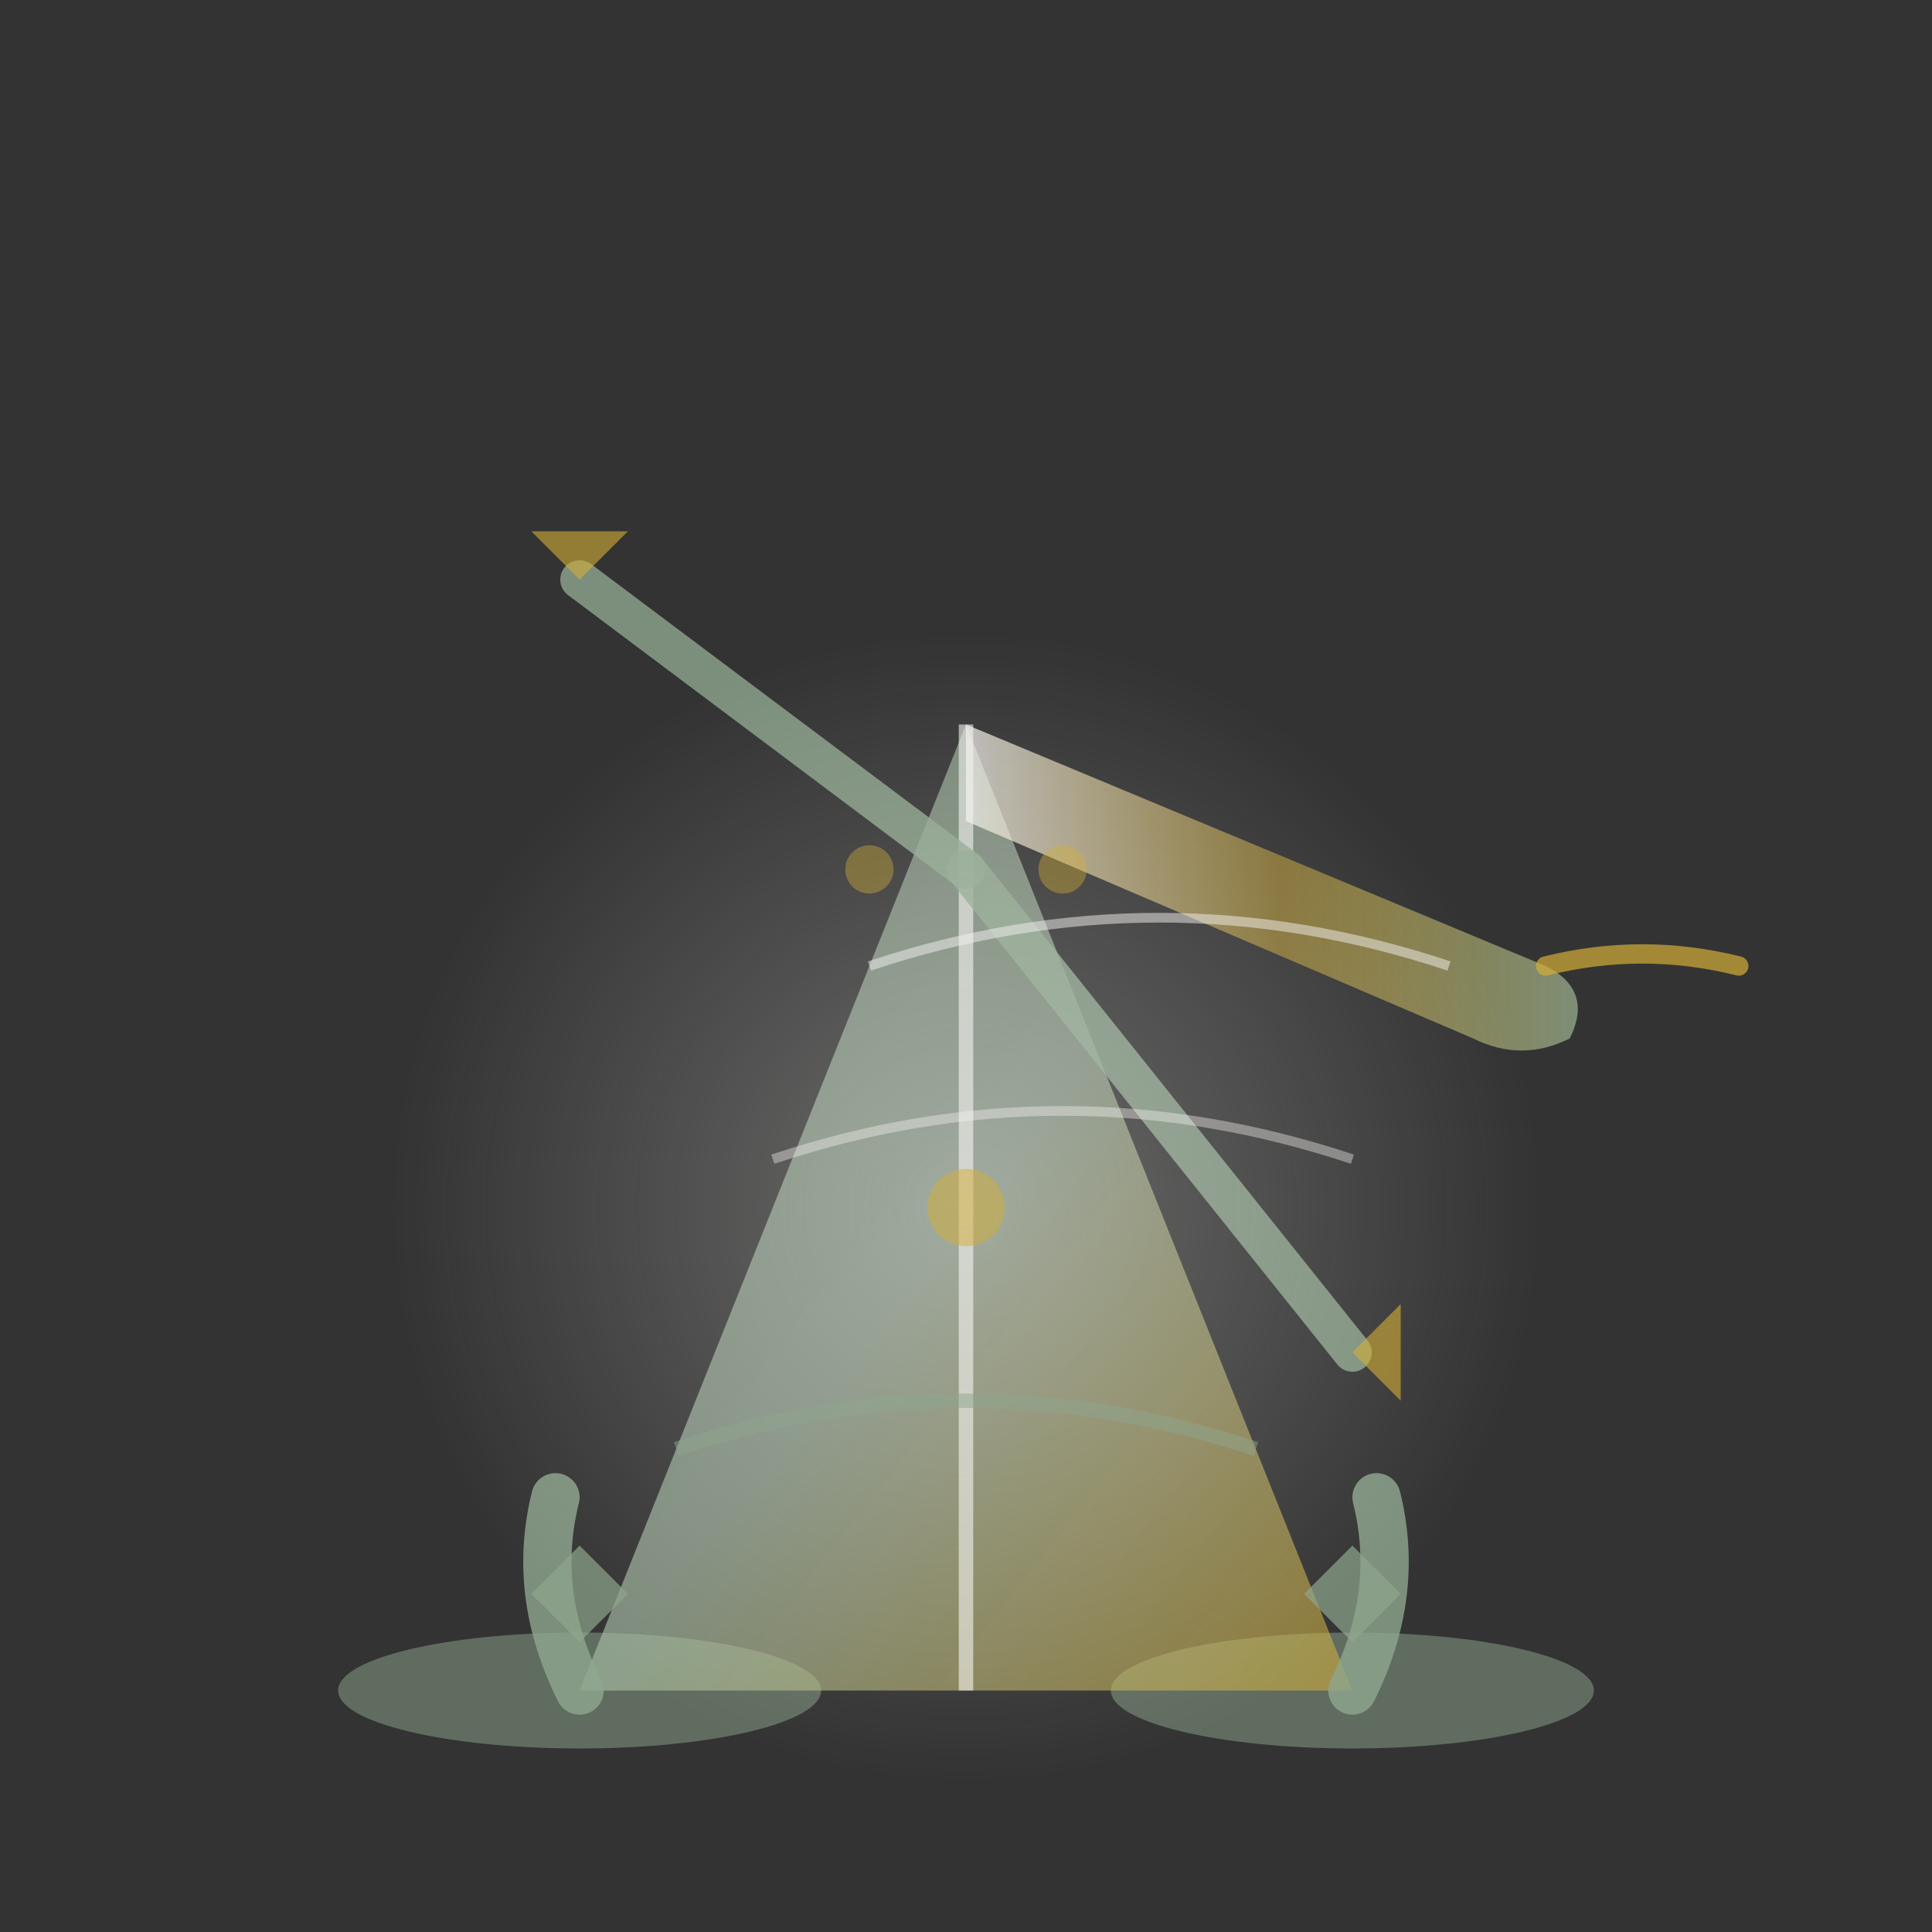 <svg viewBox="0 0 400 400" xmlns="http://www.w3.org/2000/svg">
  <rect x="0" y="0" width="400" height="400" fill="#333333" stroke="none"/>
  <defs>
    <linearGradient id="triangleFlow" x1="0%" y1="0%" x2="100%" y2="100%">
      <stop offset="0%" style="stop-color:#8FA68E;stop-opacity:1" />
      <stop offset="50%" style="stop-color:#A8BFA7;stop-opacity:0.9" />
      <stop offset="100%" style="stop-color:#D4AF37;stop-opacity:0.8" />
    </linearGradient>
    <linearGradient id="sideStretch" x1="0%" y1="50%" x2="100%" y2="50%">
      <stop offset="0%" style="stop-color:#F5F3F0;stop-opacity:0.7" />
      <stop offset="50%" style="stop-color:#D4AF37;stop-opacity:0.5" />
      <stop offset="100%" style="stop-color:#8FA68E;stop-opacity:0.8" />
    </linearGradient>
    <radialGradient id="expansionGlow" cx="50%" cy="50%">
      <stop offset="0%" style="stop-color:#F5F3F0;stop-opacity:0.3" />
      <stop offset="100%" style="stop-color:#F5F3F0;stop-opacity:0" />
    </radialGradient>
  </defs>

  <!-- Wide stance base -->
  <ellipse cx="120" cy="350" rx="50" ry="12" fill="#8FA68E" opacity="0.5"/>
  <ellipse cx="280" cy="350" rx="50" ry="12" fill="#8FA68E" opacity="0.5"/>

  <!-- Main triangle form -->
  <path d="M120 350 L200 150 L280 350 Z"
        fill="url(#triangleFlow)"
        opacity="0.7"/>

  <!-- Side body extension -->
  <path d="M200 150 L320 200 Q330 205 325 215 Q315 220 305 215 L200 170 Z"
        fill="url(#sideStretch)"/>

  <!-- Torso/spine line -->
  <line x1="200" y1="350" x2="200" y2="150" stroke="#F5F3F0" stroke-width="3" opacity="0.6"/>

  <!-- Arms - one down, one up -->
  <line x1="200" y1="180" x2="280" y2="280" stroke="#8FA68E" stroke-width="8" stroke-linecap="round" opacity="0.8"/>
  <line x1="200" y1="180" x2="120" y2="120" stroke="#8FA68E" stroke-width="8" stroke-linecap="round" opacity="0.8"/>

  <!-- Extended energy line -->
  <path d="M320 200 Q340 195 360 200"
        stroke="#D4AF37"
        stroke-width="4"
        fill="none"
        stroke-linecap="round"
        opacity="0.7"/>

  <!-- Grounding through legs -->
  <path d="M120 350 Q110 330 115 310"
        stroke="#8FA68E"
        stroke-width="10"
        fill="none"
        stroke-linecap="round"
        opacity="0.8"/>

  <path d="M280 350 Q290 330 285 310"
        stroke="#8FA68E"
        stroke-width="10"
        fill="none"
        stroke-linecap="round"
        opacity="0.8"/>

  <!-- Expansion glow -->
  <circle cx="200" cy="250" r="120" fill="url(#expansionGlow)"/>

  <!-- Energy flow through side body -->
  <path d="M180 200 Q240 180 300 200"
        stroke="#F5F3F0"
        stroke-width="2"
        fill="none"
        opacity="0.5"/>

  <path d="M160 240 Q220 220 280 240"
        stroke="#F5F3F0"
        stroke-width="2"
        fill="none"
        opacity="0.4"/>

  <!-- Geometric accent points -->
  <polygon points="280,280 290,270 290,290"
           fill="#D4AF37"
           opacity="0.6"/>

  <polygon points="120,120 110,110 130,110"
           fill="#D4AF37"
           opacity="0.6"/>

  <!-- Center balance point -->
  <circle cx="200" cy="250" r="8" fill="#D4AF37" opacity="0.5"/>

  <!-- Flow lines suggesting opening -->
  <path d="M140 300 Q200 280 260 300"
        stroke="#8FA68E"
        stroke-width="3"
        fill="none"
        opacity="0.5"/>

  <!-- Stability diamonds -->
  <polygon points="120,340 130,330 120,320 110,330"
           fill="#8FA68E"
           opacity="0.7"/>

  <polygon points="280,340 290,330 280,320 270,330"
           fill="#8FA68E"
           opacity="0.7"/>

  <!-- Breath awareness circles -->
  <circle cx="180" cy="180" r="5" fill="#D4AF37" opacity="0.4"/>
  <circle cx="220" cy="180" r="5" fill="#D4AF37" opacity="0.4"/>
</svg>